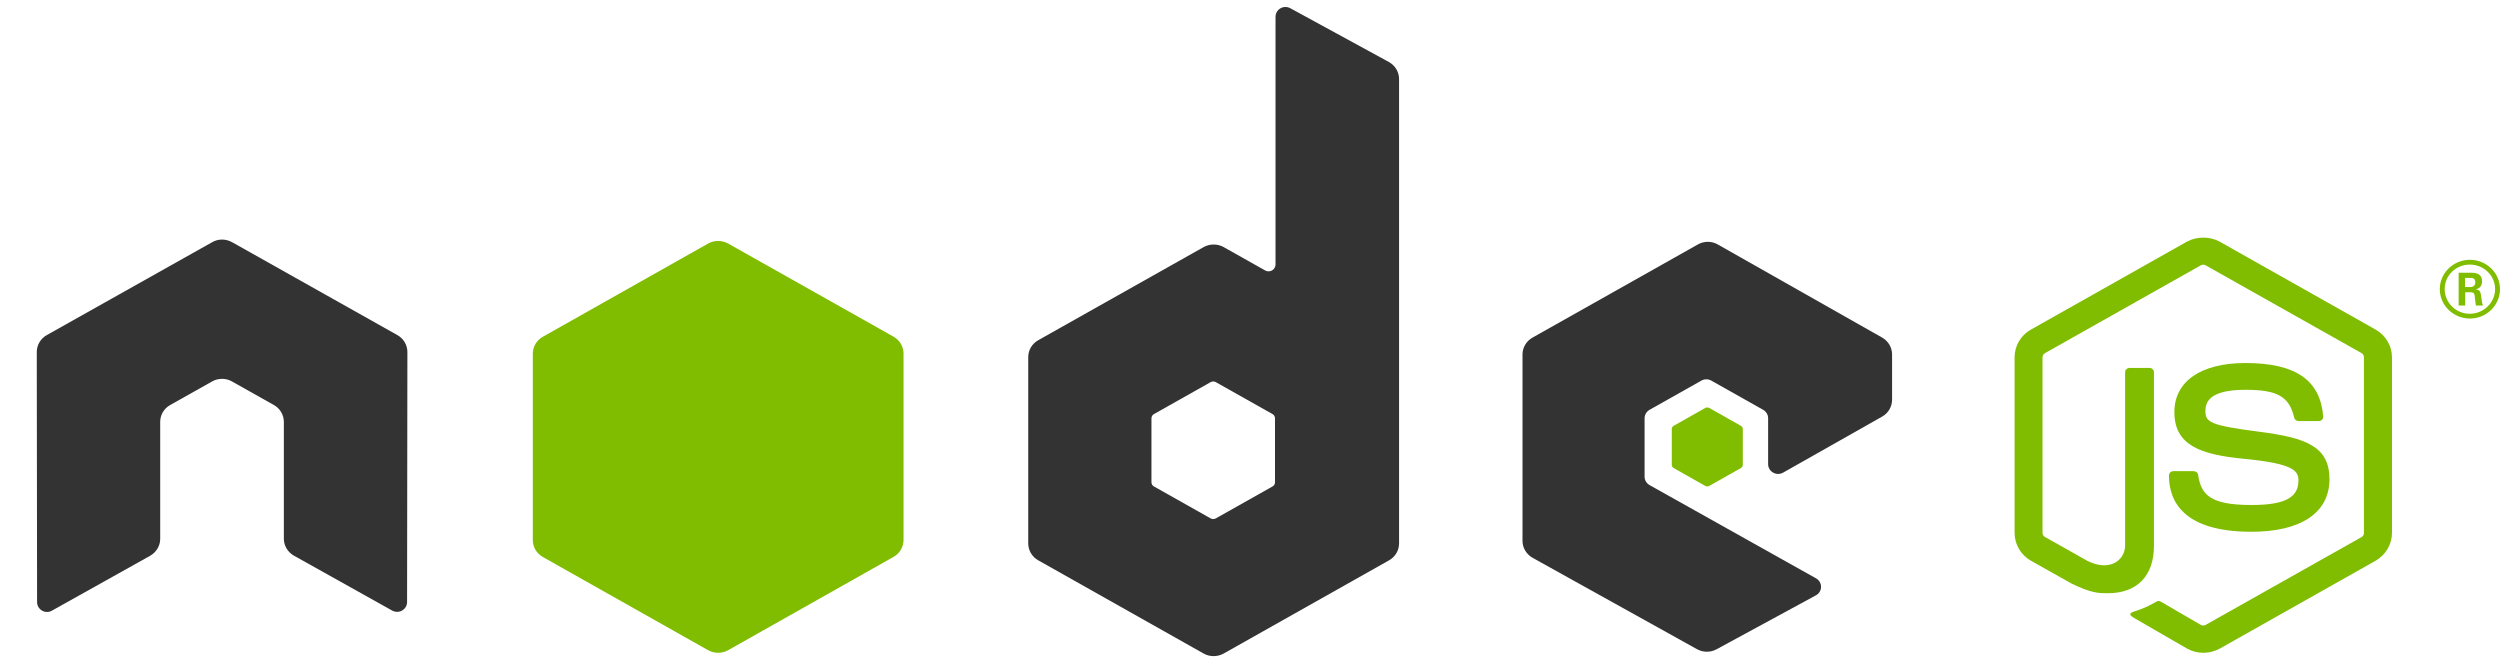 <?xml version="1.0" encoding="utf-8"?>
<!-- Generator: Adobe Illustrator 25.2.0, SVG Export Plug-In . SVG Version: 6.00 Build 0)  -->
<svg version="1.0" id="Layer_1" xmlns="http://www.w3.org/2000/svg" xmlns:xlink="http://www.w3.org/1999/xlink" x="0px" y="0px"
	 viewBox="0 0 240 64" enable-background="new 0 0 240 64" width="240" height="64" xml:space="preserve">
<path fill-rule="evenodd" clip-rule="evenodd" fill="#333333" d="M39.11,33.8c0-0.67-0.36-1.29-0.96-1.63l-15.87-8.92
	c-0.27-0.15-0.57-0.23-0.87-0.25c-0.03,0-0.14,0-0.16,0c-0.3,0.01-0.6,0.09-0.88,0.25L4.49,32.17c-0.59,0.33-0.96,0.95-0.96,1.63
	l0.03,24.01c0,0.33,0.18,0.64,0.48,0.81c0.29,0.17,0.66,0.17,0.95,0l9.43-5.27c0.6-0.35,0.96-0.96,0.96-1.62V40.5
	c0-0.67,0.36-1.29,0.96-1.62l4.02-2.26c0.3-0.17,0.63-0.25,0.96-0.25c0.33,0,0.66,0.08,0.95,0.25l4.02,2.26
	c0.59,0.33,0.96,0.95,0.96,1.62v11.22c0,0.67,0.37,1.28,0.96,1.62l9.43,5.27c0.3,0.17,0.67,0.17,0.96,0
	c0.29-0.16,0.48-0.47,0.48-0.81L39.11,33.8z"/>
<path fill-rule="evenodd" clip-rule="evenodd" fill="#333333" d="M123.87,0.79c-0.3-0.16-0.66-0.16-0.95,0.01
	c-0.29,0.17-0.47,0.48-0.47,0.81v23.78c0,0.23-0.13,0.45-0.33,0.57c-0.21,0.12-0.46,0.12-0.67,0l-3.98-2.24
	c-0.59-0.33-1.32-0.33-1.92,0l-15.88,8.94c-0.59,0.33-0.96,0.95-0.96,1.62v17.89c0,0.67,0.37,1.29,0.96,1.62l15.88,8.95
	c0.59,0.33,1.32,0.33,1.92,0l15.88-8.95c0.59-0.33,0.96-0.95,0.96-1.62V7.58c0-0.68-0.38-1.3-0.98-1.63L123.87,0.79z M122.4,46.3
	c0,0.17-0.09,0.32-0.24,0.4l-5.45,3.07c-0.15,0.08-0.33,0.08-0.48,0l-5.45-3.07c-0.15-0.08-0.24-0.24-0.24-0.4v-6.14
	c0-0.17,0.09-0.32,0.24-0.41l5.45-3.07c0.15-0.08,0.33-0.08,0.48,0l5.45,3.07c0.15,0.08,0.24,0.24,0.24,0.41V46.3z"/>
<path fill-rule="evenodd" clip-rule="evenodd" fill="#333333" d="M180.69,39.99c0.59-0.33,0.95-0.95,0.95-1.62v-4.34
	c0-0.67-0.36-1.28-0.95-1.62l-15.78-8.94c-0.59-0.34-1.33-0.34-1.92,0l-15.87,8.94c-0.59,0.33-0.96,0.95-0.96,1.62v17.89
	c0,0.67,0.37,1.29,0.97,1.63l15.78,8.77c0.58,0.32,1.29,0.33,1.88,0.01l9.54-5.18c0.3-0.16,0.49-0.47,0.49-0.81
	c0-0.34-0.18-0.65-0.48-0.82l-15.98-8.95c-0.3-0.17-0.48-0.48-0.48-0.81v-5.61c0-0.33,0.18-0.64,0.48-0.81l4.97-2.8
	c0.3-0.17,0.66-0.17,0.96,0l4.97,2.8c0.3,0.17,0.48,0.48,0.48,0.81v4.41c0,0.33,0.18,0.64,0.48,0.81c0.3,0.17,0.66,0.17,0.96,0
	L180.69,39.99z"/>
<path fill-rule="evenodd" clip-rule="evenodd" fill="#80BD01" d="M67.98,23.38c0.59-0.33,1.32-0.33,1.92,0l15.88,8.94
	c0.59,0.33,0.96,0.95,0.96,1.62v17.9c0,0.67-0.37,1.29-0.96,1.62L69.9,62.42c-0.59,0.33-1.32,0.33-1.92,0l-15.87-8.95
	c-0.59-0.33-0.96-0.95-0.96-1.62v-17.9c0-0.67,0.37-1.29,0.96-1.62L67.98,23.38z"/>
<path fill="#80BD01" d="M211.52,62.67c-0.55,0-1.09-0.14-1.57-0.41l-5-2.89c-0.75-0.41-0.38-0.55-0.14-0.64c1-0.34,1.2-0.41,2.26-1
	c0.11-0.06,0.26-0.04,0.37,0.03l3.84,2.23c0.14,0.08,0.34,0.08,0.46,0l14.97-8.43c0.14-0.08,0.23-0.23,0.23-0.4V34.3
	c0-0.17-0.09-0.32-0.23-0.4l-14.97-8.43c-0.14-0.08-0.32-0.08-0.46,0l-14.96,8.43c-0.15,0.08-0.24,0.24-0.24,0.4v16.86
	c0,0.16,0.09,0.31,0.24,0.39l4.1,2.31c2.23,1.09,3.59-0.19,3.59-1.48V35.74c0-0.24,0.19-0.42,0.44-0.42h1.9
	c0.24,0,0.43,0.19,0.43,0.42v16.65c0,2.9-1.62,4.56-4.43,4.56c-0.87,0-1.55,0-3.45-0.91l-3.93-2.21c-0.97-0.55-1.57-1.57-1.57-2.67
	V34.3c0-1.1,0.6-2.12,1.57-2.66l14.97-8.44c0.95-0.52,2.21-0.52,3.15,0l14.97,8.44c0.97,0.55,1.57,1.57,1.57,2.66v16.86
	c0,1.1-0.6,2.11-1.57,2.67l-14.97,8.44C212.61,62.53,212.07,62.67,211.52,62.67z"/>
<path fill="#80BD01" d="M216.14,51.05c-6.55,0-7.92-2.94-7.92-5.4c0-0.23,0.19-0.42,0.43-0.42h1.94c0.22,0,0.4,0.15,0.43,0.36
	c0.29,1.92,1.16,2.89,5.13,2.89c3.15,0,4.5-0.7,4.5-2.33c0-0.94-0.38-1.64-5.28-2.11c-4.1-0.4-6.63-1.28-6.63-4.48
	c0-2.95,2.55-4.71,6.82-4.71c4.8,0,7.17,1.62,7.47,5.11c0.01,0.12-0.03,0.24-0.11,0.33c-0.08,0.08-0.2,0.13-0.32,0.13h-1.94
	c-0.2,0-0.38-0.14-0.42-0.33c-0.47-2.02-1.6-2.67-4.68-2.67c-3.44,0-3.84,1.17-3.84,2.05c0,1.06,0.47,1.37,5.12,1.97
	c4.6,0.59,6.79,1.43,6.79,4.59C223.61,49.23,220.89,51.05,216.14,51.05z"/>
<path fill-rule="evenodd" clip-rule="evenodd" fill="#80BD01" d="M163.71,39.16c0.11-0.06,0.25-0.06,0.37,0l3.05,1.72
	c0.11,0.06,0.18,0.18,0.18,0.31v3.43c0,0.13-0.07,0.25-0.18,0.31l-3.05,1.72c-0.11,0.06-0.25,0.06-0.37,0l-3.04-1.72
	c-0.11-0.06-0.18-0.18-0.18-0.31v-3.43c0-0.13,0.07-0.25,0.18-0.31L163.71,39.16z"/>
<g>
	<path fill="#80BD01" d="M240,27.76c0,1.55-1.3,2.82-2.89,2.82c-1.57,0-2.89-1.25-2.89-2.82c0-1.59,1.34-2.82,2.89-2.82
		C238.67,24.94,240,26.16,240,27.76z M234.69,27.75c0,1.31,1.08,2.37,2.41,2.37c1.34,0,2.43-1.08,2.43-2.37
		c0-1.31-1.1-2.35-2.43-2.35C235.79,25.4,234.69,26.42,234.69,27.75z M236.03,26.18h1.12c0.38,0,1.13,0,1.13,0.83
		c0,0.58-0.38,0.7-0.61,0.77c0.44,0.03,0.47,0.31,0.53,0.72c0.03,0.25,0.08,0.69,0.17,0.83h-0.69c-0.02-0.15-0.12-0.95-0.12-1
		c-0.04-0.18-0.11-0.27-0.34-0.27h-0.56v1.27h-0.63V26.18z M236.64,27.56h0.5c0.41,0,0.49-0.28,0.49-0.45
		c0-0.43-0.31-0.43-0.47-0.43h-0.52V27.56z"/>
</g>
</svg>
